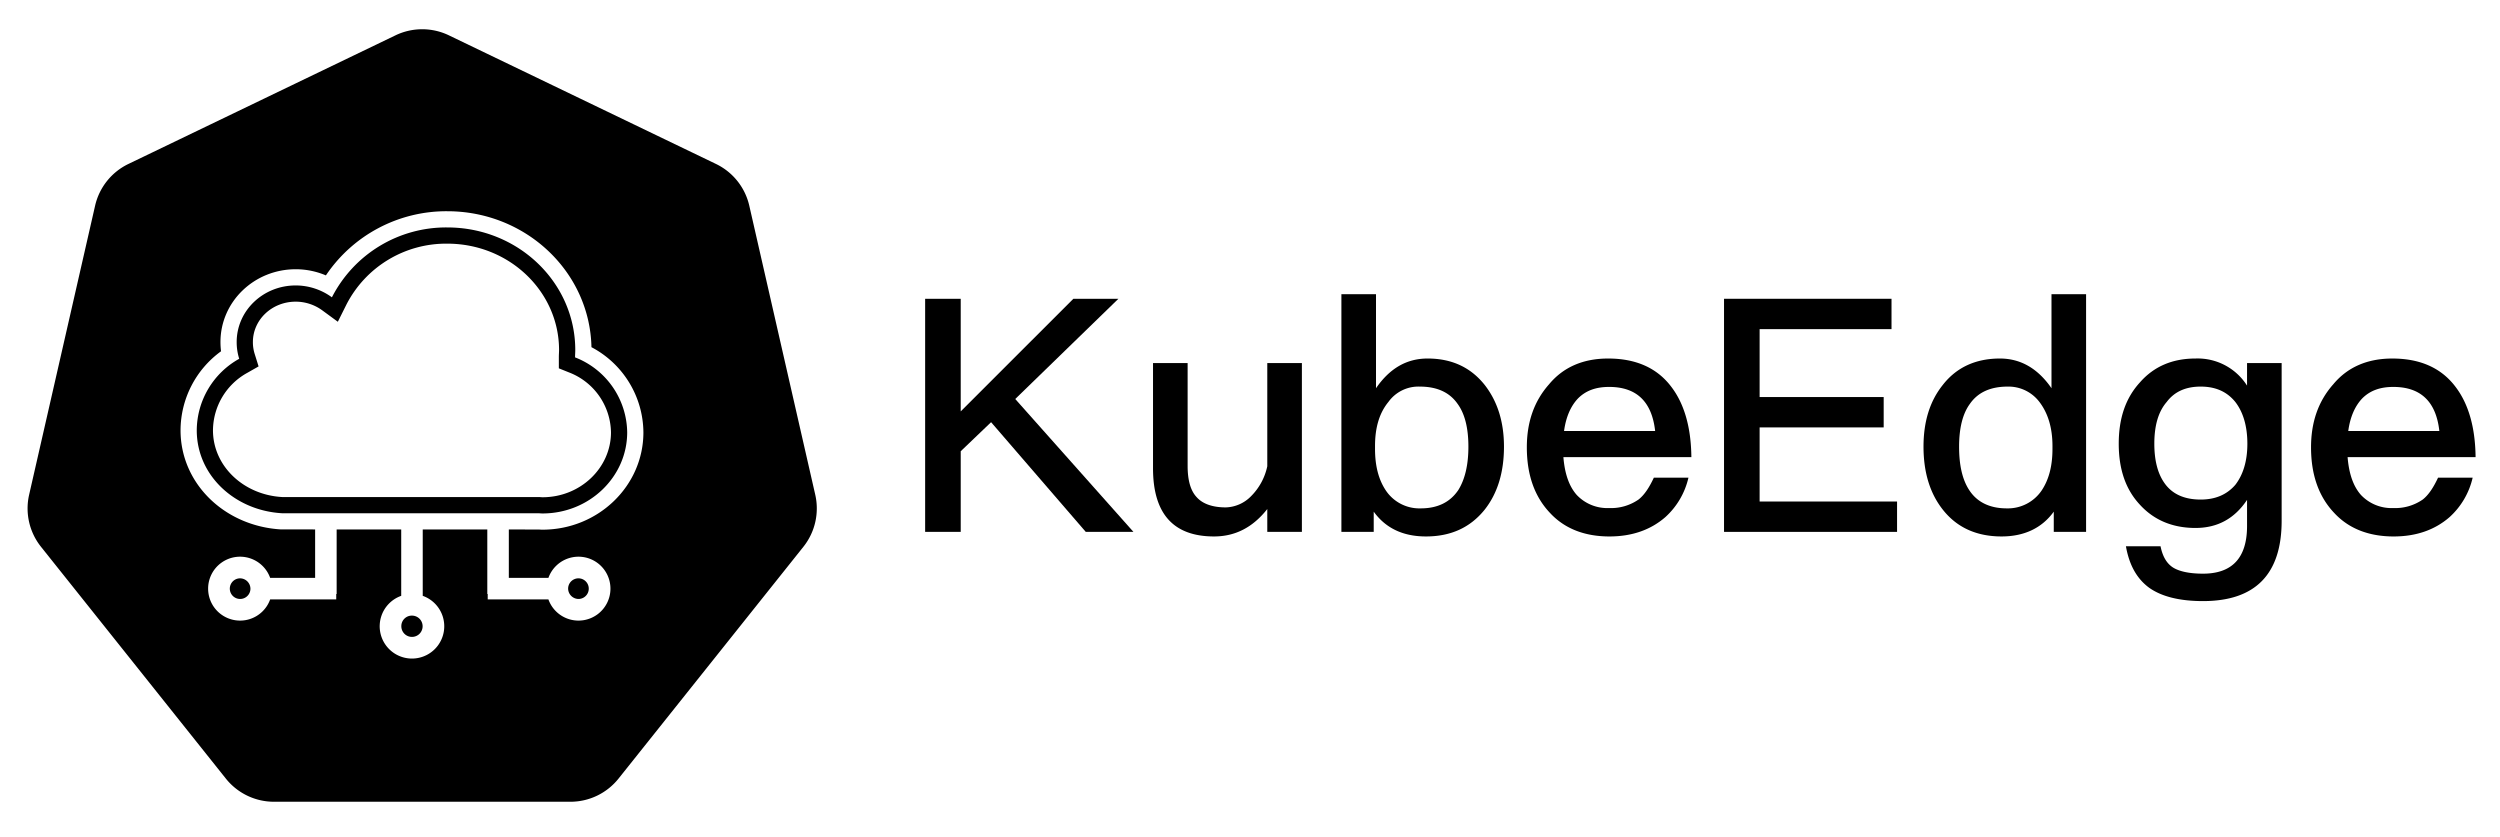 <svg id="Layer_1" data-name="Layer 1" xmlns="http://www.w3.org/2000/svg" viewBox="0 0 759.818 254.511"><title>kubeedge-horizontal-black</title><path d="M507.905,117.498c-4.366-5.755-10.816-8.533-19.151-8.533-7.541,0-13.594,2.58-17.96,7.839-4.564,5.16-6.747,11.51-6.747,19.151,0,8.434,2.381,15.082,7.144,20.044,4.366,4.664,10.419,7.045,17.96,7.045,6.847,0,12.502-1.985,16.967-5.854a23.14,23.14,0,0,0,7.045-12.006h-10.518c-1.389,2.977-2.878,5.259-4.664,6.648a14.667,14.667,0,0,1-8.93,2.58,12.771,12.771,0,0,1-9.823-3.969c-2.381-2.679-3.671-6.549-4.068-11.51h38.896C513.958,129.802,511.874,122.657,507.905,117.498Zm-32.546,13.495c.595-4.366,2.084-7.64,4.267-9.923,2.381-2.381,5.457-3.473,9.426-3.473q12.502,0,13.991,13.396Z"/><path d="M736.323,151.83a14.667,14.667,0,0,1-8.93,2.58,12.771,12.771,0,0,1-9.823-3.969c-2.381-2.679-3.671-6.549-4.068-11.51h38.897c-.099-9.129-2.183-16.273-6.152-21.433-4.366-5.755-10.816-8.533-19.15-8.533-7.541,0-13.594,2.58-17.96,7.839-4.564,5.16-6.747,11.51-6.747,19.151,0,8.434,2.381,15.082,7.144,20.044,4.366,4.664,10.419,7.045,17.96,7.045,6.847,0,12.502-1.985,16.967-5.854a23.141,23.141,0,0,0,7.045-12.006h-10.518C739.597,148.158,738.109,150.441,736.323,151.83Zm-18.357-30.76c2.381-2.381,5.457-3.473,9.426-3.473q12.502,0,13.991,13.396H713.699C714.294,126.627,715.783,123.352,717.966,121.07Z"/><path d="M433.883,108.964c-6.35,0-11.51,2.977-15.678,9.03V89.417h-10.518v72.236h9.823v-6.152c3.572,4.961,8.831,7.541,15.876,7.541,7.541,0,13.395-2.679,17.761-8.037,3.969-4.961,5.953-11.411,5.953-19.25,0-7.541-1.985-13.792-5.854-18.754C446.981,111.643,441.225,108.964,433.883,108.964ZM443.21,148.952c-2.481,3.671-6.251,5.557-11.411,5.557a12.276,12.276,0,0,1-10.617-5.457c-2.183-3.274-3.274-7.442-3.274-12.602v-.893c0-5.556,1.29-10.022,4.068-13.395a11.228,11.228,0,0,1,9.526-4.664c5.16,0,9.03,1.687,11.51,5.259,2.183,2.977,3.274,7.343,3.274,12.999S445.195,145.777,443.21,148.952Z"/><polygon points="534.795 129.901 572.501 129.901 572.501 120.673 534.795 120.673 534.795 100.034 574.882 100.034 574.882 90.806 523.98 90.806 523.98 161.653 576.569 161.653 576.569 152.425 534.795 152.425 534.795 129.901"/><path d="M385.163,141.709a18.175,18.175,0,0,1-4.961,9.129,11.162,11.162,0,0,1-7.641,3.374c-4.068,0-7.045-1.092-8.831-3.076-1.885-1.985-2.778-5.16-2.778-9.526V110.353H350.434v31.951c0,13.792,6.152,20.738,18.555,20.738,6.45,0,11.808-2.778,16.174-8.335v6.946h10.518V110.353H385.163Z"/><path d="M682.939,117.2a17.766,17.766,0,0,0-15.678-8.236c-6.946,0-12.602,2.381-16.868,7.243-4.366,4.763-6.45,10.915-6.45,18.654s2.084,13.892,6.45,18.555c4.267,4.664,9.923,7.045,16.868,7.045,6.747,0,11.907-2.877,15.678-8.533v7.938c0,9.625-4.465,14.487-13.395,14.487-4.168,0-7.243-.695-9.129-1.885-1.984-1.29-3.175-3.473-3.771-6.45H646.126c.992,5.656,3.274,9.823,7.045,12.602,3.77,2.679,9.228,4.068,16.372,4.068,15.876,0,23.913-8.136,23.913-24.41v-47.926H682.939Zm-3.572,30.165c-2.58,2.977-6.053,4.465-10.518,4.465-5.16,0-8.831-1.786-11.113-5.16-1.984-2.878-2.977-6.847-2.977-11.808,0-5.457,1.191-9.724,3.771-12.701,2.381-3.175,5.854-4.664,10.319-4.664s7.938,1.488,10.518,4.664c2.381,3.076,3.671,7.343,3.671,12.701C683.038,140.121,681.748,144.289,679.367,147.365Z"/><polygon points="339.916 90.806 326.223 90.806 291.99 125.039 291.99 90.806 281.175 90.806 281.175 161.653 291.99 161.653 291.99 137.144 301.218 128.313 329.994 161.653 344.481 161.653 308.561 121.268 339.916 90.806"/><path d="M623.503,117.994c-4.168-6.053-9.426-9.03-15.678-9.03-7.343,0-13.197,2.679-17.364,8.037-3.969,4.961-5.854,11.212-5.854,18.754,0,7.839,1.984,14.289,5.953,19.25,4.267,5.358,10.22,8.037,17.761,8.037,6.946,0,12.304-2.58,15.876-7.541v6.152h9.823V89.417H623.503Zm.298,18.456c0,5.16-1.092,9.327-3.274,12.602a12.396,12.396,0,0,1-10.617,5.457c-5.16,0-9.03-1.885-11.411-5.557-2.084-3.175-3.076-7.541-3.076-13.197s1.092-10.022,3.275-12.999c2.481-3.572,6.35-5.259,11.51-5.259a11.788,11.788,0,0,1,9.625,4.664c2.58,3.374,3.969,7.839,3.969,13.395Z"/><path d="M72.882,175.773a3.135,3.135,0,1,0,3.234,3.134A3.189,3.189,0,0,0,72.882,175.773Z"/><path d="M175.904,182.04a3.135,3.135,0,1,0-3.234-3.133A3.188,3.188,0,0,0,175.904,182.04Z"/><path d="M164.882,156.053c14.178,0,25.739-11.065,25.739-24.657a24.781,24.781,0,0,0-15.846-22.781c0-.731.065-1.478.065-2.226,0-20.555-17.383-37.263-38.903-37.263a38.97,38.97,0,0,0-35.06,21.239,18.648,18.648,0,0,0-10.989-3.609c-9.975,0-17.955,7.71-17.955,17.201a16.827,16.827,0,0,0,.769,5.087,25.04,25.04,0,0,0-12.902,21.732c0,13.783,11.627,24.402,25.935,25.213h77.74C163.934,155.989,164.375,156.053,164.882,156.053ZM64.728,130.776a20.109,20.109,0,0,1,10.412-17.449l3.45-1.964-1.184-3.789a11.901,11.901,0,0,1-.544-3.617c0-6.746,5.754-12.273,13.027-12.273a13.717,13.717,0,0,1,8.076,2.655l4.712,3.454,2.61-5.227A34.045,34.045,0,0,1,135.938,74.054c18.823,0,33.975,14.529,33.975,32.336,0,.216-.007.419-.028.902-.028.633-.037.922-.037,1.324v3.33l3.09,1.242a19.852,19.852,0,0,1,12.756,18.209c0,10.818-9.305,19.729-20.811,19.729-.066,0-.152-.004-.383-.02-.223-.016-.363-.025-.529-.032-.228-.009-.228-.009-.494-.012H85.736C73.947,150.386,64.728,141.591,64.728,130.776Z"/><path d="M121.977,190.237a3.235,3.235,0,1,0,3.233-3.134A3.188,3.188,0,0,0,121.977,190.237Z"/><path d="M187.992,236.63l56.174-70.439a18.71,18.71,0,0,0,3.613-15.829L227.731,62.525a18.71,18.71,0,0,0-10.123-12.694L136.435,10.741a18.711,18.711,0,0,0-16.236,0L39.025,49.832a18.71,18.71,0,0,0-10.123,12.694l-20.048,87.836a18.71,18.71,0,0,0,3.613,15.829l56.173,70.439a18.71,18.71,0,0,0,14.628,7.045h90.095A18.71,18.71,0,0,0,187.992,236.63Zm-21.315-60.994a9.711,9.711,0,1,1-0,6.541H148.23v-1.652h-.126V160.922q-7.848-.003-19.623-.006v20.177a9.811,9.811,0,1,1-6.541-0V160.914q-8.872-.002-19.623-.003v19.614h-.126v1.652H82.109a9.711,9.711,0,1,1-0-6.541H95.776v-14.726c-3.322-0-6.754-.001-10.319-.001-17.076-.968-30.584-13.854-30.584-30.133a29.779,29.779,0,0,1,12.308-24.012,22.32,22.32,0,0,1-.174-2.806c0-12.28,10.253-22.128,22.883-22.128a23.482,23.482,0,0,1,9.162,1.869,44.103,44.103,0,0,1,36.887-19.499c23.873,0,43.338,18.378,43.821,41.317a29.523,29.523,0,0,1,15.789,25.88c0,16.359-13.81,29.584-30.666,29.584-.358,0-.614-.013-1.06-.043-.076-.005-3.142-.009-9.177-.012V175.636Z"/></svg>